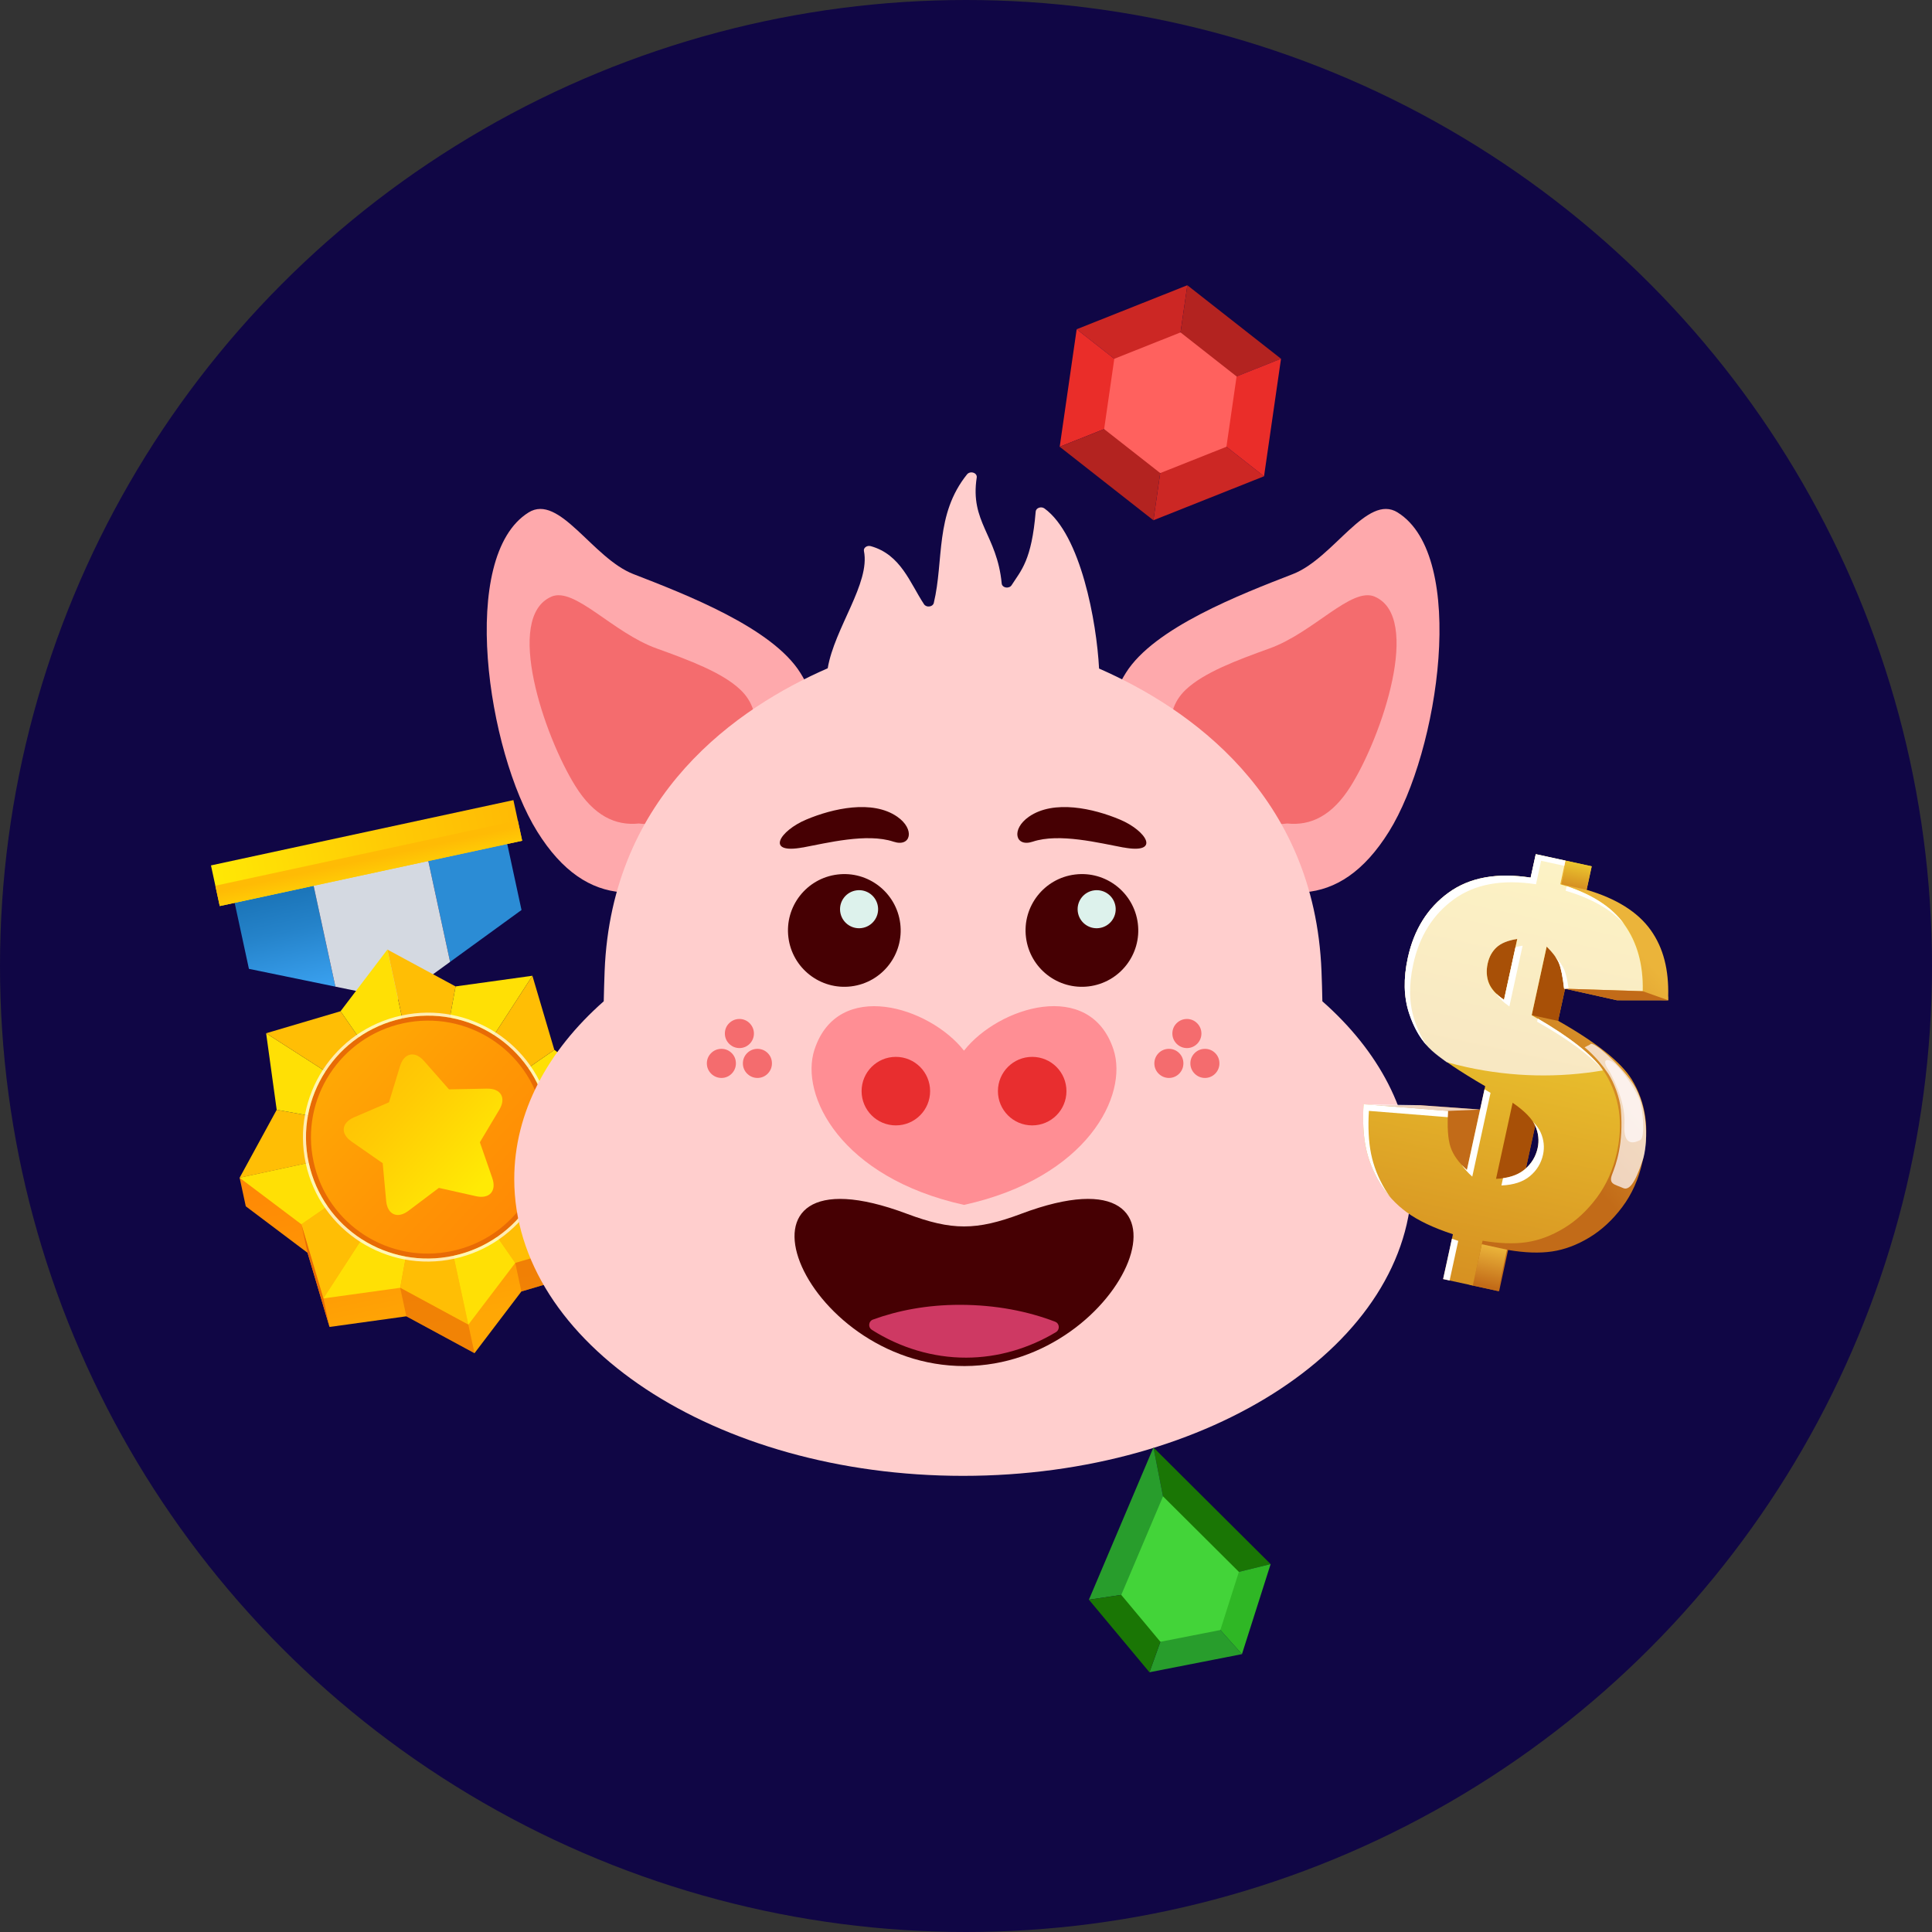 <svg width="120" height="120" viewBox="0 0 120 120" fill="none" xmlns="http://www.w3.org/2000/svg">
<rect x="0" y="0" width="120" height="120" fill="#333333" stroke="none"/>
<circle cx="60" cy="60" r="60" fill="#100645"/>
<path d="M72.694 25.016L73.748 17.717L66.874 20.45L72.694 25.016Z" fill="#CC2724"/>
<path d="M79.567 22.283L73.748 17.717L72.694 25.015L79.567 22.283Z" fill="#B32320"/>
<path d="M66.874 20.45L65.82 27.749L72.694 25.016L66.874 20.45Z" fill="#EA2D29"/>
<path d="M71.64 32.315L78.512 29.582L72.694 25.015L71.64 32.315Z" fill="#CC2724"/>
<path d="M72.694 25.015L65.82 27.749L71.64 32.315L72.694 25.015Z" fill="#B32320"/>
<path d="M79.566 22.283L72.694 25.015L78.512 29.582L79.566 22.283Z" fill="#EA2D29"/>
<path d="M76.176 27.749L72.064 29.384L68.58 26.652L69.211 22.284L73.325 20.647L76.807 23.381L76.176 27.749Z" fill="#FF615E"/>
<path d="M14.884 73.152L15.265 74.919L15.263 74.923L19.104 77.815L20.467 82.416L20.468 82.419L25.239 81.758L25.242 81.757L29.473 84.047L32.385 80.215L37.004 78.849L37.007 78.848L36.348 74.096L36.348 74.093L38.653 69.874L38.271 68.106L14.884 73.152Z" fill="url(#paint0_linear_262_172)"/>
<path d="M14.303 54.813L15.461 60.177L20.831 61.282L19.206 53.754L14.303 54.813Z" fill="url(#paint1_linear_262_172)"/>
<path d="M31.234 51.158L26.331 52.216L27.956 59.744L32.392 56.522L31.234 51.158Z" fill="url(#paint2_linear_262_172)"/>
<path d="M19.206 53.754L20.831 61.282L24.732 62.086L27.956 59.744L26.331 52.216L19.206 53.754Z" fill="url(#paint3_linear_262_172)"/>
<path d="M31.889 49.697L13.104 53.752L13.649 56.277L32.434 52.222L31.889 49.697Z" fill="url(#paint4_linear_262_172)"/>
<path d="M32.161 50.958L13.376 55.013L13.649 56.274L32.433 52.219L32.161 50.958Z" fill="url(#paint5_linear_262_172)"/>
<path d="M26.576 70.628L17.186 68.93L17.186 68.933L14.884 73.152L26.576 70.628Z" fill="#FFBE05"/>
<path d="M26.576 70.628L18.721 76.045L18.722 76.048L20.085 80.648L26.576 70.628Z" fill="#FFBE05"/>
<path d="M26.576 70.628L14.884 73.152L14.881 73.152L18.721 76.045L26.576 70.628Z" fill="#FFE005"/>
<path d="M26.576 70.628L16.53 64.177L17.186 68.93L26.576 70.628Z" fill="#FFE005"/>
<path d="M26.576 70.628L20.085 80.648L24.857 79.987L26.576 70.631L26.576 70.628Z" fill="#FFE005"/>
<path d="M24.857 79.987L24.86 79.986L29.09 82.276L26.576 70.63L24.857 79.987Z" fill="#FFBE05"/>
<path d="M26.576 70.628L32.002 78.444L36.623 77.081L26.576 70.628Z" fill="#FFBE05"/>
<path d="M21.152 62.81L16.529 64.177L26.576 70.628L21.152 62.81Z" fill="#FFBE05"/>
<path d="M35.966 72.325L26.576 70.628L36.623 77.081L36.625 77.078L35.966 72.325Z" fill="#FFE005"/>
<path d="M26.576 70.631L29.09 82.276L32.002 78.444L26.576 70.628L26.576 70.631Z" fill="#FFE005"/>
<path d="M26.576 70.628L24.061 58.979L21.152 62.81L26.576 70.628Z" fill="#FFE005"/>
<path d="M26.576 70.628L38.271 68.106L38.271 68.103L34.433 65.21L26.576 70.628Z" fill="#FFE005"/>
<path d="M26.576 70.628L35.966 72.325L38.271 68.106L26.576 70.628Z" fill="#FFBE05"/>
<path d="M26.576 70.628L28.297 61.268L28.294 61.268L24.061 58.979L26.576 70.628Z" fill="#FFBE05"/>
<path d="M33.07 60.609L33.069 60.606L28.297 61.268L26.576 70.628L33.07 60.609Z" fill="#FFE005"/>
<path d="M26.576 70.628L34.433 65.21L34.43 65.21L33.069 60.609L26.576 70.628Z" fill="#FFBE05"/>
<g style="mix-blend-mode:multiply">
<path d="M28.167 77.998C32.254 77.116 34.854 73.101 33.975 69.03C33.097 64.959 29.071 62.375 24.984 63.257C20.897 64.139 18.297 68.154 19.175 72.225C20.054 76.296 24.08 78.881 28.167 77.998Z" fill="#E86B05"/>
</g>
<g style="mix-blend-mode:overlay" opacity="0.7">
<path d="M24.945 63.074C20.755 63.978 18.091 68.092 18.992 72.265C19.892 76.438 24.017 79.086 28.206 78.182C32.396 77.277 35.061 73.163 34.16 68.99C33.259 64.817 29.132 62.17 24.945 63.074ZM28.167 77.998C24.08 78.881 20.055 76.296 19.176 72.225C18.297 68.154 20.897 64.139 24.985 63.257C29.072 62.374 33.097 64.959 33.976 69.03C34.855 73.101 32.254 77.116 28.167 77.998Z" fill="white"/>
</g>
<path d="M33.674 69.095C34.517 73 32.023 76.852 28.102 77.698C24.181 78.545 20.32 76.065 19.477 72.16C18.634 68.255 21.128 64.403 25.049 63.557C28.97 62.711 32.831 65.19 33.674 69.095Z" fill="url(#paint6_linear_262_172)"/>
<path d="M30.249 67.616L27.888 67.662L26.33 65.892C25.767 65.252 25.1 65.396 24.848 66.212L24.16 68.467L21.989 69.399C21.2 69.737 21.131 70.413 21.834 70.902L23.77 72.248L23.986 74.594C24.066 75.446 24.688 75.72 25.372 75.203L27.259 73.781L29.565 74.298C30.401 74.486 30.858 73.979 30.576 73.171L30.316 72.417L29.806 70.948L31.015 68.923C31.453 68.188 31.112 67.6 30.253 67.618L30.249 67.616Z" fill="url(#paint7_linear_262_172)"/>
<g style="mix-blend-mode:multiply" opacity="0.6">
<path d="M25.239 81.758L24.857 79.987L29.09 82.276L29.473 84.047L25.239 81.758Z" fill="#E86B05"/>
</g>
<g style="mix-blend-mode:multiply" opacity="0.6">
<path d="M32.385 80.215L32.003 78.444L36.623 77.081L37.004 78.849L32.385 80.215Z" fill="#E86B05"/>
</g>
<path d="M18.725 76.062L19.104 77.815L20.468 82.419L20.086 80.648L18.725 76.062Z" fill="#E86B05"/>
<path d="M35.966 72.325L36.347 74.093L37.004 78.849L36.622 77.081L35.966 72.325Z" fill="#FFE005"/>
<path fill-rule="evenodd" clip-rule="evenodd" d="M86.814 31.833C91.173 34.551 89.382 46.664 86.269 51.657C83.155 56.65 79.216 56.118 74.857 53.4C70.499 50.682 66.819 46.787 69.929 41.794C71.675 38.991 77.054 36.917 80.304 35.656C82.841 34.67 84.901 30.639 86.811 31.829L86.814 31.833Z" fill="#FEA9AC"/>
<path fill-rule="evenodd" clip-rule="evenodd" d="M85.396 37.064C88.329 38.34 85.842 45.71 83.905 48.816C82.752 50.668 81.416 51.299 79.953 51.149C79.874 51.142 75.516 51.876 73.558 47.916C72.9 46.586 72.006 44.397 73.653 42.835C74.772 41.777 76.794 41.017 78.848 40.277C81.6 39.288 83.939 36.43 85.396 37.061V37.064Z" fill="#F46C6E"/>
<path fill-rule="evenodd" clip-rule="evenodd" d="M32.827 31.832C28.468 34.551 30.259 46.664 33.373 51.657C36.486 56.65 40.425 56.118 44.784 53.4C49.143 50.682 52.822 46.787 49.712 41.794C47.966 38.991 42.588 36.917 39.338 35.656C36.8 34.67 34.74 30.639 32.831 31.829L32.827 31.832Z" fill="#FEA9AC"/>
<path fill-rule="evenodd" clip-rule="evenodd" d="M34.242 37.064C31.309 38.34 33.796 45.71 35.733 48.816C36.885 50.668 38.222 51.299 39.685 51.149C39.764 51.142 44.122 51.876 46.08 47.916C46.738 46.586 47.632 44.397 45.981 42.835C44.866 41.777 42.84 41.017 40.787 40.277C38.035 39.288 35.695 36.43 34.239 37.061L34.242 37.064Z" fill="#F46C6E"/>
<path fill-rule="evenodd" clip-rule="evenodd" d="M68.272 41.528C73.831 43.967 81.651 49.331 82.081 60.323C82.105 60.958 82.125 61.582 82.135 62.192C85.627 65.272 87.694 69.095 87.694 73.239C87.694 83.419 75.212 91.668 59.817 91.668C44.423 91.668 31.941 83.419 31.941 73.239C31.941 69.095 34.007 65.272 37.499 62.192C37.513 61.582 37.53 60.958 37.554 60.323C37.984 49.301 45.848 43.936 51.411 41.508C51.83 39.011 54.064 36.225 53.661 34.227C53.641 34.128 53.682 34.036 53.771 33.974C53.859 33.91 53.975 33.892 54.088 33.923C55.957 34.445 56.523 36.218 57.393 37.531C57.461 37.634 57.59 37.688 57.73 37.668C57.87 37.651 57.972 37.566 58 37.45C58.637 34.783 58.058 31.962 60.066 29.462C60.152 29.357 60.309 29.312 60.455 29.36C60.598 29.404 60.684 29.524 60.667 29.653C60.237 32.44 61.925 33.203 62.218 36.242C62.228 36.365 62.334 36.464 62.477 36.488C62.621 36.512 62.764 36.457 62.832 36.348C63.429 35.417 64.077 34.813 64.329 31.771C64.34 31.665 64.415 31.577 64.531 31.536C64.647 31.495 64.776 31.512 64.872 31.58C67.133 33.217 68.115 38.636 68.265 41.525L68.272 41.528Z" fill="#FFCECD"/>
<path fill-rule="evenodd" clip-rule="evenodd" d="M47.946 66.046C47.946 65.804 47.857 65.582 47.687 65.412C47.516 65.238 47.291 65.146 47.049 65.146C46.807 65.146 46.585 65.234 46.411 65.405C46.234 65.579 46.142 65.804 46.142 66.049C46.142 66.295 46.237 66.52 46.411 66.691C46.585 66.861 46.807 66.953 47.049 66.953C47.291 66.953 47.516 66.858 47.687 66.684C47.854 66.513 47.946 66.291 47.946 66.053V66.046ZM45.708 66.046C45.708 65.804 45.62 65.582 45.449 65.412C45.279 65.238 45.054 65.146 44.812 65.146C44.569 65.146 44.348 65.234 44.174 65.405C43.996 65.579 43.904 65.804 43.904 66.049C43.904 66.295 44 66.52 44.174 66.691C44.348 66.861 44.569 66.953 44.812 66.953C45.054 66.953 45.279 66.858 45.449 66.684C45.616 66.513 45.708 66.291 45.708 66.053V66.046ZM46.827 64.194C46.827 63.952 46.735 63.734 46.568 63.56C46.397 63.386 46.172 63.29 45.93 63.29C45.688 63.29 45.466 63.379 45.292 63.55C45.115 63.72 45.023 63.949 45.023 64.194C45.023 64.44 45.118 64.661 45.292 64.835C45.466 65.006 45.688 65.098 45.93 65.098C46.172 65.098 46.397 65.002 46.568 64.829C46.735 64.658 46.827 64.436 46.827 64.198V64.194Z" fill="#F46C6E"/>
<path fill-rule="evenodd" clip-rule="evenodd" d="M75.74 66.046C75.74 65.804 75.652 65.582 75.481 65.412C75.311 65.238 75.086 65.146 74.843 65.146C74.601 65.146 74.38 65.234 74.206 65.405C74.028 65.579 73.936 65.804 73.936 66.049C73.936 66.295 74.032 66.52 74.206 66.691C74.38 66.861 74.601 66.953 74.843 66.953C75.086 66.953 75.311 66.858 75.481 66.684C75.648 66.513 75.74 66.291 75.74 66.053V66.046ZM73.503 66.046C73.503 65.804 73.414 65.582 73.244 65.412C73.073 65.238 72.848 65.146 72.606 65.146C72.364 65.146 72.142 65.234 71.968 65.405C71.794 65.579 71.699 65.804 71.699 66.049C71.699 66.295 71.794 66.52 71.968 66.691C72.142 66.861 72.364 66.953 72.606 66.953C72.848 66.953 73.073 66.858 73.244 66.684C73.411 66.513 73.503 66.291 73.503 66.053V66.046ZM74.622 64.194C74.622 63.952 74.53 63.734 74.362 63.56C74.192 63.386 73.967 63.29 73.725 63.29C73.483 63.29 73.261 63.379 73.087 63.55C72.91 63.72 72.818 63.949 72.818 64.194C72.818 64.44 72.913 64.661 73.087 64.835C73.261 65.006 73.483 65.098 73.725 65.098C73.967 65.098 74.192 65.002 74.362 64.829C74.53 64.658 74.622 64.436 74.622 64.198V64.194Z" fill="#F46C6E"/>
<path fill-rule="evenodd" clip-rule="evenodd" d="M66.768 54.318C64.852 54.556 63.487 56.302 63.726 58.222C63.965 60.142 65.711 61.503 67.631 61.265C69.548 61.026 70.912 59.28 70.673 57.36C70.434 55.443 68.688 54.079 66.768 54.318Z" fill="#460003"/>
<path fill-rule="evenodd" clip-rule="evenodd" d="M67.969 55.3C67.321 55.382 66.861 55.972 66.942 56.62C67.024 57.268 67.614 57.728 68.262 57.646C68.91 57.564 69.371 56.974 69.289 56.326C69.207 55.678 68.617 55.218 67.969 55.3Z" fill="#DDF2EC"/>
<path fill-rule="evenodd" clip-rule="evenodd" d="M52.011 54.318C50.094 54.556 48.73 56.302 48.969 58.222C49.208 60.139 50.954 61.503 52.874 61.265C54.791 61.026 56.155 59.28 55.916 57.36C55.677 55.443 53.928 54.079 52.011 54.318Z" fill="#460003"/>
<path fill-rule="evenodd" clip-rule="evenodd" d="M53.212 55.3C52.564 55.382 52.104 55.972 52.185 56.62C52.267 57.268 52.857 57.728 53.505 57.646C54.153 57.564 54.614 56.974 54.532 56.326C54.45 55.678 53.86 55.218 53.212 55.3Z" fill="#DDF2EC"/>
<path fill-rule="evenodd" clip-rule="evenodd" d="M49.859 52.64C51.339 52.367 53.846 51.726 55.496 52.278C56.578 52.64 56.854 51.507 55.728 50.726C54.184 49.655 51.718 50.215 50.081 50.904C48.43 51.596 47.499 53.073 49.862 52.636L49.859 52.64Z" fill="#460003"/>
<path fill-rule="evenodd" clip-rule="evenodd" d="M69.779 52.64C68.299 52.367 65.793 51.726 64.142 52.278C63.061 52.64 62.785 51.507 63.91 50.726C65.455 49.655 67.921 50.215 69.558 50.904C71.208 51.596 72.139 53.073 69.776 52.636L69.779 52.64Z" fill="#460003"/>
<path fill-rule="evenodd" clip-rule="evenodd" d="M63.425 75.391C75.686 70.793 70.055 84.82 59.913 84.848C49.709 84.875 44.054 70.787 56.332 75.391C59.128 76.438 60.632 76.438 63.429 75.391H63.425Z" fill="#460003"/>
<path fill-rule="evenodd" clip-rule="evenodd" d="M65.595 82.737C63.91 83.753 61.973 84.323 60.015 84.326C57.949 84.333 55.909 83.712 54.153 82.6C54.037 82.525 53.975 82.399 53.989 82.259C54.003 82.119 54.088 82.007 54.218 81.962C55.769 81.396 57.577 81.045 59.609 81.045C61.864 81.045 63.859 81.451 65.54 82.095C65.666 82.143 65.752 82.259 65.762 82.399C65.772 82.539 65.711 82.665 65.591 82.737H65.595Z" fill="#CE3963"/>
<path fill-rule="evenodd" clip-rule="evenodd" d="M59.879 74.838C67.538 73.15 70.093 68.034 69.162 65.193C67.709 60.756 62.02 62.523 59.875 65.258C57.733 62.526 52.041 60.76 50.589 65.193C49.658 68.034 52.233 73.147 59.875 74.838H59.879Z" fill="#FF8E94"/>
<path fill-rule="evenodd" clip-rule="evenodd" d="M64.111 65.644C62.934 65.644 61.983 66.595 61.983 67.772C61.983 68.948 62.934 69.9 64.111 69.9C65.288 69.9 66.239 68.948 66.239 67.772C66.239 66.595 65.288 65.644 64.111 65.644ZM55.643 65.644C54.466 65.644 53.515 66.595 53.515 67.772C53.515 68.948 54.466 69.9 55.643 69.9C56.819 69.9 57.771 68.948 57.771 67.772C57.771 66.595 56.819 65.644 55.643 65.644Z" fill="#E82E2F"/>
<path d="M102.065 71.935C102.464 70.106 102.224 68.474 101.348 67.038C100.683 65.968 99.159 64.755 96.775 63.401L97.655 59.365C98.032 59.736 98.287 60.076 98.417 60.387C98.547 60.699 97.067 60.65 97.152 61.398L100.43 62.127L103.621 62.13C103.621 62.13 103.62 62.127 103.621 62.125L103.622 62.125C103.623 62.094 103.622 62.064 103.621 62.034C103.622 61.991 103.623 61.949 103.622 61.907L103.615 61.886C103.655 60.249 103.329 58.89 102.529 57.769C101.729 56.648 100.402 55.814 98.547 55.266L98.865 53.808L97.023 53.406L96.705 54.864C94.608 54.54 92.908 54.851 91.605 55.797C90.302 56.743 89.46 58.09 89.079 59.84L89.077 59.846C89.07 59.882 89.063 59.916 89.056 59.952C89.048 59.988 89.039 60.023 89.031 60.059L89.03 60.064C88.751 61.342 88.775 62.481 89.103 63.484C89.431 64.487 89.961 65.017 90.585 65.575C90.819 65.785 91.121 66.02 91.491 66.282C91.496 66.283 91.501 66.284 91.504 66.285C92.116 66.717 92.902 67.25 93.88 67.82L92.746 73.022C92.23 72.56 91.891 72.085 91.729 71.597C91.576 71.136 93.096 70.623 93.141 69.701C93.144 69.646 92.489 68.993 92.346 68.945L88.2 68.645C88.2 68.645 84.689 68.67 84.689 68.671C84.684 68.746 86.321 69.089 86.317 69.163L86.313 69.25C86.25 70.265 86.263 71.062 86.414 71.82C86.566 72.578 86.856 73.318 87.285 74.04C87.714 74.76 88.277 75.374 88.973 75.88C89.668 76.386 90.62 76.838 91.829 77.236L91.269 79.803L93.111 80.204L93.671 77.638C94.717 77.815 95.626 77.846 96.4 77.731C97.174 77.617 97.944 77.33 98.709 76.869C99.475 76.408 100.16 75.775 100.762 74.97C101.365 74.165 101.783 73.227 102.017 72.156C102.026 72.114 102.034 72.072 102.042 72.03C102.049 71.999 102.057 71.97 102.064 71.939L102.065 71.935ZM97.141 71.663C97.122 71.749 97.097 71.833 97.071 71.915C97.071 71.915 97.071 71.915 97.071 71.914C97.001 72.123 96.906 72.317 96.784 72.496C96.783 72.498 96.781 72.5 96.781 72.502C96.752 72.543 96.722 72.584 96.691 72.622C96.685 72.629 96.68 72.635 96.675 72.642C96.644 72.68 96.612 72.718 96.579 72.754C96.574 72.758 96.57 72.763 96.566 72.768C96.494 72.847 96.415 72.921 96.329 72.993C95.903 73.349 95.313 73.542 94.557 73.574L95.54 69.067C96.284 69.579 96.755 70.06 96.951 70.51C97.078 70.801 97.169 71.537 97.141 71.664L97.141 71.663Z" fill="url(#paint8_linear_262_172)"/>
<path d="M97.784 58.77L92.427 57.602L91.415 62.242L96.773 63.41L97.784 58.77Z" fill="#A85007"/>
<path d="M95.581 68.878L93.653 68.458L92.641 73.098L94.569 73.518L95.581 68.878Z" fill="#A85007"/>
<path d="M95.644 68.207L94.089 67.868L92.792 73.816L94.414 73.885L95.644 68.207Z" fill="#A85007"/>
<path d="M93.601 77.621L92.036 77.28L91.477 79.847L93.041 80.188L93.601 77.621Z" fill="url(#paint9_linear_262_172)"/>
<path d="M102.034 61.552L97.152 61.397C97.067 60.649 96.961 60.119 96.831 59.808C96.7 59.496 96.446 59.156 96.07 58.786L95.14 63.047C97.524 64.401 99.048 65.613 99.713 66.684C100.589 68.121 100.829 69.753 100.431 71.58C100.197 72.652 99.779 73.589 99.176 74.395C98.573 75.201 97.889 75.834 97.123 76.294C96.357 76.754 95.588 77.042 94.814 77.156C94.04 77.27 93.13 77.239 92.086 77.063L91.479 79.847L89.636 79.445L90.243 76.661C89.035 76.264 88.083 75.812 87.387 75.305C86.692 74.799 86.129 74.185 85.7 73.464C85.272 72.744 84.981 72.004 84.829 71.246C84.677 70.488 84.632 69.601 84.695 68.586L89.943 69.006C89.882 70.011 89.933 70.757 90.096 71.245C90.258 71.733 90.597 72.208 91.113 72.67L92.248 67.466C90.669 66.545 89.568 65.806 88.945 65.247C88.322 64.689 87.847 63.909 87.52 62.906C87.192 61.903 87.168 60.762 87.446 59.485C87.827 57.737 88.67 56.389 89.973 55.443C91.276 54.498 92.977 54.186 95.074 54.509L95.391 53.053L97.234 53.454L96.916 54.912C98.77 55.461 100.097 56.295 100.897 57.415C101.696 58.536 102.077 59.915 102.037 61.551L102.034 61.552ZM94.242 58.31C93.659 58.401 93.229 58.575 92.952 58.835C92.675 59.095 92.491 59.433 92.401 59.847C92.31 60.261 92.33 60.681 92.474 61.048C92.617 61.416 92.931 61.766 93.416 62.097L94.242 58.31ZM92.921 73.22C93.677 73.188 94.268 72.994 94.694 72.639C95.12 72.282 95.39 71.839 95.506 71.307C95.607 70.844 95.559 70.387 95.362 69.937C95.166 69.486 94.696 69.005 93.952 68.493L92.921 73.22Z" fill="url(#paint10_linear_262_172)"/>
<g style="mix-blend-mode:overlay" opacity="0.72">
<path d="M96.066 58.799C96.444 59.17 96.697 59.51 96.827 59.821C96.957 60.133 97.064 60.662 97.148 61.411L102.031 61.565C102.071 59.929 101.691 58.55 100.891 57.429C100.092 56.308 98.764 55.474 96.91 54.926L97.228 53.467L95.385 53.066L95.067 54.524C92.97 54.201 91.271 54.512 89.967 55.458C88.664 56.403 87.821 57.752 87.44 59.5C87.161 60.778 87.185 61.917 87.514 62.92C87.841 63.924 88.316 64.703 88.939 65.262C89.173 65.472 89.476 65.707 89.846 65.969C90.259 66.084 90.676 66.19 91.101 66.282C93.974 66.909 96.836 66.949 99.566 66.485C98.839 65.467 97.363 64.325 95.134 63.06L96.063 58.8L96.066 58.799ZM93.414 62.111C92.929 61.78 92.615 61.429 92.472 61.062C92.329 60.695 92.304 60.294 92.398 59.86C92.493 59.426 92.672 59.109 92.949 58.849C93.226 58.589 93.657 58.413 94.24 58.324L93.414 62.111Z" fill="#FFFAFC"/>
</g>
<g style="mix-blend-mode:overlay">
<path d="M95.515 63.263L95.473 63.459C97.39 64.548 98.75 65.545 99.556 66.451C98.866 65.497 97.52 64.433 95.515 63.263Z" fill="white"/>
<path d="M100.884 57.402C100.143 56.371 98.947 55.586 97.308 55.041L97.246 55.325C98.857 55.801 100.069 56.495 100.884 57.402Z" fill="white"/>
<path d="M96.827 59.821C96.957 60.133 97.064 60.662 97.148 61.411L97.43 61.42C97.355 60.883 97.265 60.486 97.16 60.234C97.054 59.983 96.865 59.711 96.599 59.421C96.694 59.559 96.774 59.693 96.827 59.821Z" fill="white"/>
<path d="M92.579 67.879C92.451 67.804 92.326 67.73 92.205 67.658L91.112 72.67C90.991 72.561 90.88 72.452 90.78 72.343C90.953 72.593 91.174 72.839 91.445 73.083L92.58 67.879L92.579 67.879Z" fill="white"/>
<path d="M93.75 62.51L94.572 58.737C94.412 58.761 94.265 58.793 94.129 58.831L93.417 62.098C93.228 61.969 93.065 61.837 92.928 61.702C93.099 61.982 93.372 62.252 93.75 62.511L93.75 62.51Z" fill="white"/>
<path d="M95.363 69.936C95.56 70.386 95.608 70.843 95.507 71.305C95.391 71.838 95.121 72.281 94.695 72.638C94.354 72.922 93.906 73.102 93.354 73.178L93.256 73.631C94.012 73.6 94.602 73.406 95.028 73.05C95.454 72.695 95.724 72.251 95.841 71.718C95.941 71.256 95.894 70.799 95.698 70.349C95.602 70.13 95.442 69.905 95.218 69.672C95.276 69.76 95.327 69.85 95.365 69.936L95.363 69.936Z" fill="white"/>
<path d="M86.03 73.877C85.602 73.157 85.311 72.417 85.159 71.659C85.007 70.901 84.962 70.014 85.025 68.999L89.923 69.39C89.927 69.266 89.933 69.138 89.942 69.005L84.693 68.586C84.631 69.601 84.676 70.488 84.828 71.246C84.979 72.004 85.269 72.744 85.699 73.464C85.887 73.78 86.106 74.073 86.345 74.347C86.234 74.195 86.128 74.039 86.031 73.876L86.03 73.877Z" fill="white"/>
<path d="M90.574 77.074C90.44 77.03 90.309 76.985 90.181 76.939L89.635 79.445L90.038 79.533L90.574 77.074Z" fill="white"/>
<path d="M87.515 62.92C87.786 63.751 88.16 64.426 88.635 64.952C88.315 64.499 88.053 63.96 87.848 63.333C87.52 62.33 87.496 61.19 87.775 59.912C87.775 59.91 87.775 59.908 87.775 59.907C87.776 59.904 87.777 59.902 87.777 59.899C88.159 58.151 89 56.803 90.303 55.857C91.606 54.911 93.307 54.6 95.404 54.923L95.722 53.464L97.161 53.778L97.232 53.453L95.39 53.052L95.072 54.509C92.975 54.186 91.275 54.497 89.971 55.443C88.668 56.389 87.826 57.736 87.444 59.486C87.444 59.488 87.443 59.49 87.442 59.493C87.442 59.495 87.442 59.497 87.441 59.498C87.163 60.776 87.187 61.915 87.515 62.919L87.515 62.92Z" fill="white"/>
</g>
<path d="M98.863 53.809L97.298 53.468L96.981 54.924L98.546 55.265L98.863 53.809Z" fill="url(#paint11_linear_262_172)"/>
<g style="mix-blend-mode:overlay" opacity="0.72">
<path d="M91.939 68.918L89.9 69.002L84.693 68.586L88.2 68.647L91.939 68.918Z" fill="#FFFAFC"/>
</g>
<path d="M102.031 61.565L103.621 62.13L100.43 62.126L97.208 61.413L102.031 61.565Z" fill="#C26B18"/>
<g style="mix-blend-mode:overlay" opacity="0.72">
<path d="M98.766 64.875L98.422 65.05C98.422 65.05 99.175 65.624 99.883 66.677C100.241 67.212 100.617 68.199 100.675 68.919C100.85 71.058 100.374 72.316 100.134 72.937C99.893 73.559 100.286 73.554 100.818 73.793C101.35 74.031 101.756 72.854 102.043 72.026C102.329 71.199 102.456 68.798 101.378 67.232C100.666 66.199 98.913 64.556 98.766 64.874L98.766 64.875Z" fill="#FFFAFC"/>
</g>
<g style="mix-blend-mode:overlay" opacity="0.72">
<path d="M99.959 66.539C99.959 66.539 100.991 68.315 100.895 69.804C100.799 71.293 101.573 70.965 101.881 70.807C102.19 70.65 102.056 68.884 101.823 68.279C101.589 67.673 100.715 66.367 100.227 66.014C99.74 65.661 99.47 65.85 99.96 66.539L99.959 66.539Z" fill="#FFFAFC"/>
</g>
<path d="M71.643 89.905L73.306 98.393L73.371 98.38L76.949 97.631L78.921 97.149L71.643 89.905Z" fill="#1A7605"/>
<path d="M75.798 101.244L73.334 98.537L73.319 98.521L72.073 101.974L71.395 103.867L77.14 102.742L75.798 101.244Z" fill="#289D2C"/>
<path d="M76.949 97.631L73.371 98.38L73.326 98.5L73.334 98.537L75.798 101.244L77.14 102.742L78.921 97.149L76.949 97.631Z" fill="#2FB725"/>
<path d="M67.635 99.36L71.258 98.822L73.219 98.411L73.305 98.393L71.643 89.905L67.635 99.36Z" fill="#289D2C"/>
<path d="M73.319 98.521L73.219 98.411L71.258 98.822L67.635 99.36L71.395 103.867L72.073 101.974L73.319 98.521Z" fill="#1A7605"/>
<path d="M75.798 101.244L72.073 101.974L69.644 99.062L72.238 92.942L76.949 97.631L75.798 101.244Z" fill="#43D439"/>
<defs>
<linearGradient id="paint0_linear_262_172" x1="29.001" y1="81.863" x2="26.522" y2="70.38" gradientUnits="userSpaceOnUse">
<stop stop-color="#FFA705"/>
<stop offset="0.45" stop-color="#FF9605"/>
<stop offset="1" stop-color="#FF8605"/>
</linearGradient>
<linearGradient id="paint1_linear_262_172" x1="18.362" y1="61.736" x2="17.073" y2="55.763" gradientUnits="userSpaceOnUse">
<stop stop-color="#3AA1F0"/>
<stop offset="0.64" stop-color="#2583CA"/>
<stop offset="1" stop-color="#1C76BA"/>
</linearGradient>
<linearGradient id="paint2_linear_262_172" x1="28.509" y1="50.426" x2="28.509" y2="50.426" gradientUnits="userSpaceOnUse">
<stop stop-color="#3AA1F0"/>
<stop offset="0.64" stop-color="#2583CA"/>
<stop offset="1" stop-color="#1C76BA"/>
</linearGradient>
<linearGradient id="paint3_linear_262_172" x1="22.495" y1="51.725" x2="22.495" y2="51.725" gradientUnits="userSpaceOnUse">
<stop stop-color="white"/>
<stop offset="0.27" stop-color="#E3E6EB"/>
<stop offset="0.75" stop-color="#B9C0CD"/>
<stop offset="1" stop-color="#A9B2C2"/>
</linearGradient>
<linearGradient id="paint4_linear_262_172" x1="12.707" y1="55.157" x2="31.918" y2="51.01" gradientUnits="userSpaceOnUse">
<stop stop-color="#FFEA05"/>
<stop offset="0.59" stop-color="#FFCB05"/>
<stop offset="1" stop-color="#FFBB05"/>
</linearGradient>
<linearGradient id="paint5_linear_262_172" x1="23.364" y1="55.752" x2="22.845" y2="53.347" gradientUnits="userSpaceOnUse">
<stop stop-color="#FFEA05"/>
<stop offset="0.59" stop-color="#FFCB05"/>
<stop offset="1" stop-color="#FFBB05"/>
</linearGradient>
<linearGradient id="paint6_linear_262_172" x1="21.608" y1="66.016" x2="33.683" y2="77.313" gradientUnits="userSpaceOnUse">
<stop stop-color="#FFA705"/>
<stop offset="0.45" stop-color="#FF9605"/>
<stop offset="1" stop-color="#FF8605"/>
</linearGradient>
<linearGradient id="paint7_linear_262_172" x1="29.88" y1="73.602" x2="21.398" y2="65.856" gradientUnits="userSpaceOnUse">
<stop stop-color="#FFEA05"/>
<stop offset="0.59" stop-color="#FFCB05"/>
<stop offset="1" stop-color="#FFBB05"/>
</linearGradient>
<linearGradient id="paint8_linear_262_172" x1="102.068" y1="59.365" x2="93.265" y2="67.206" gradientUnits="userSpaceOnUse">
<stop stop-color="#EBB43A"/>
<stop offset="1" stop-color="#C26B18"/>
</linearGradient>
<linearGradient id="paint9_linear_262_172" x1="92.82" y1="77.445" x2="92.289" y2="79.879" gradientUnits="userSpaceOnUse">
<stop stop-color="#EBB43A"/>
<stop offset="1" stop-color="#C26B18"/>
</linearGradient>
<linearGradient id="paint10_linear_262_172" x1="96.438" y1="52.304" x2="90.226" y2="80.797" gradientUnits="userSpaceOnUse">
<stop stop-color="#F7E436"/>
<stop offset="1" stop-color="#D58D21"/>
</linearGradient>
<linearGradient id="paint11_linear_262_172" x1="98.263" y1="52.803" x2="97.75" y2="55.157" gradientUnits="userSpaceOnUse">
<stop stop-color="#F7E436"/>
<stop offset="1" stop-color="#D58D21"/>
</linearGradient>
</defs>
</svg>
